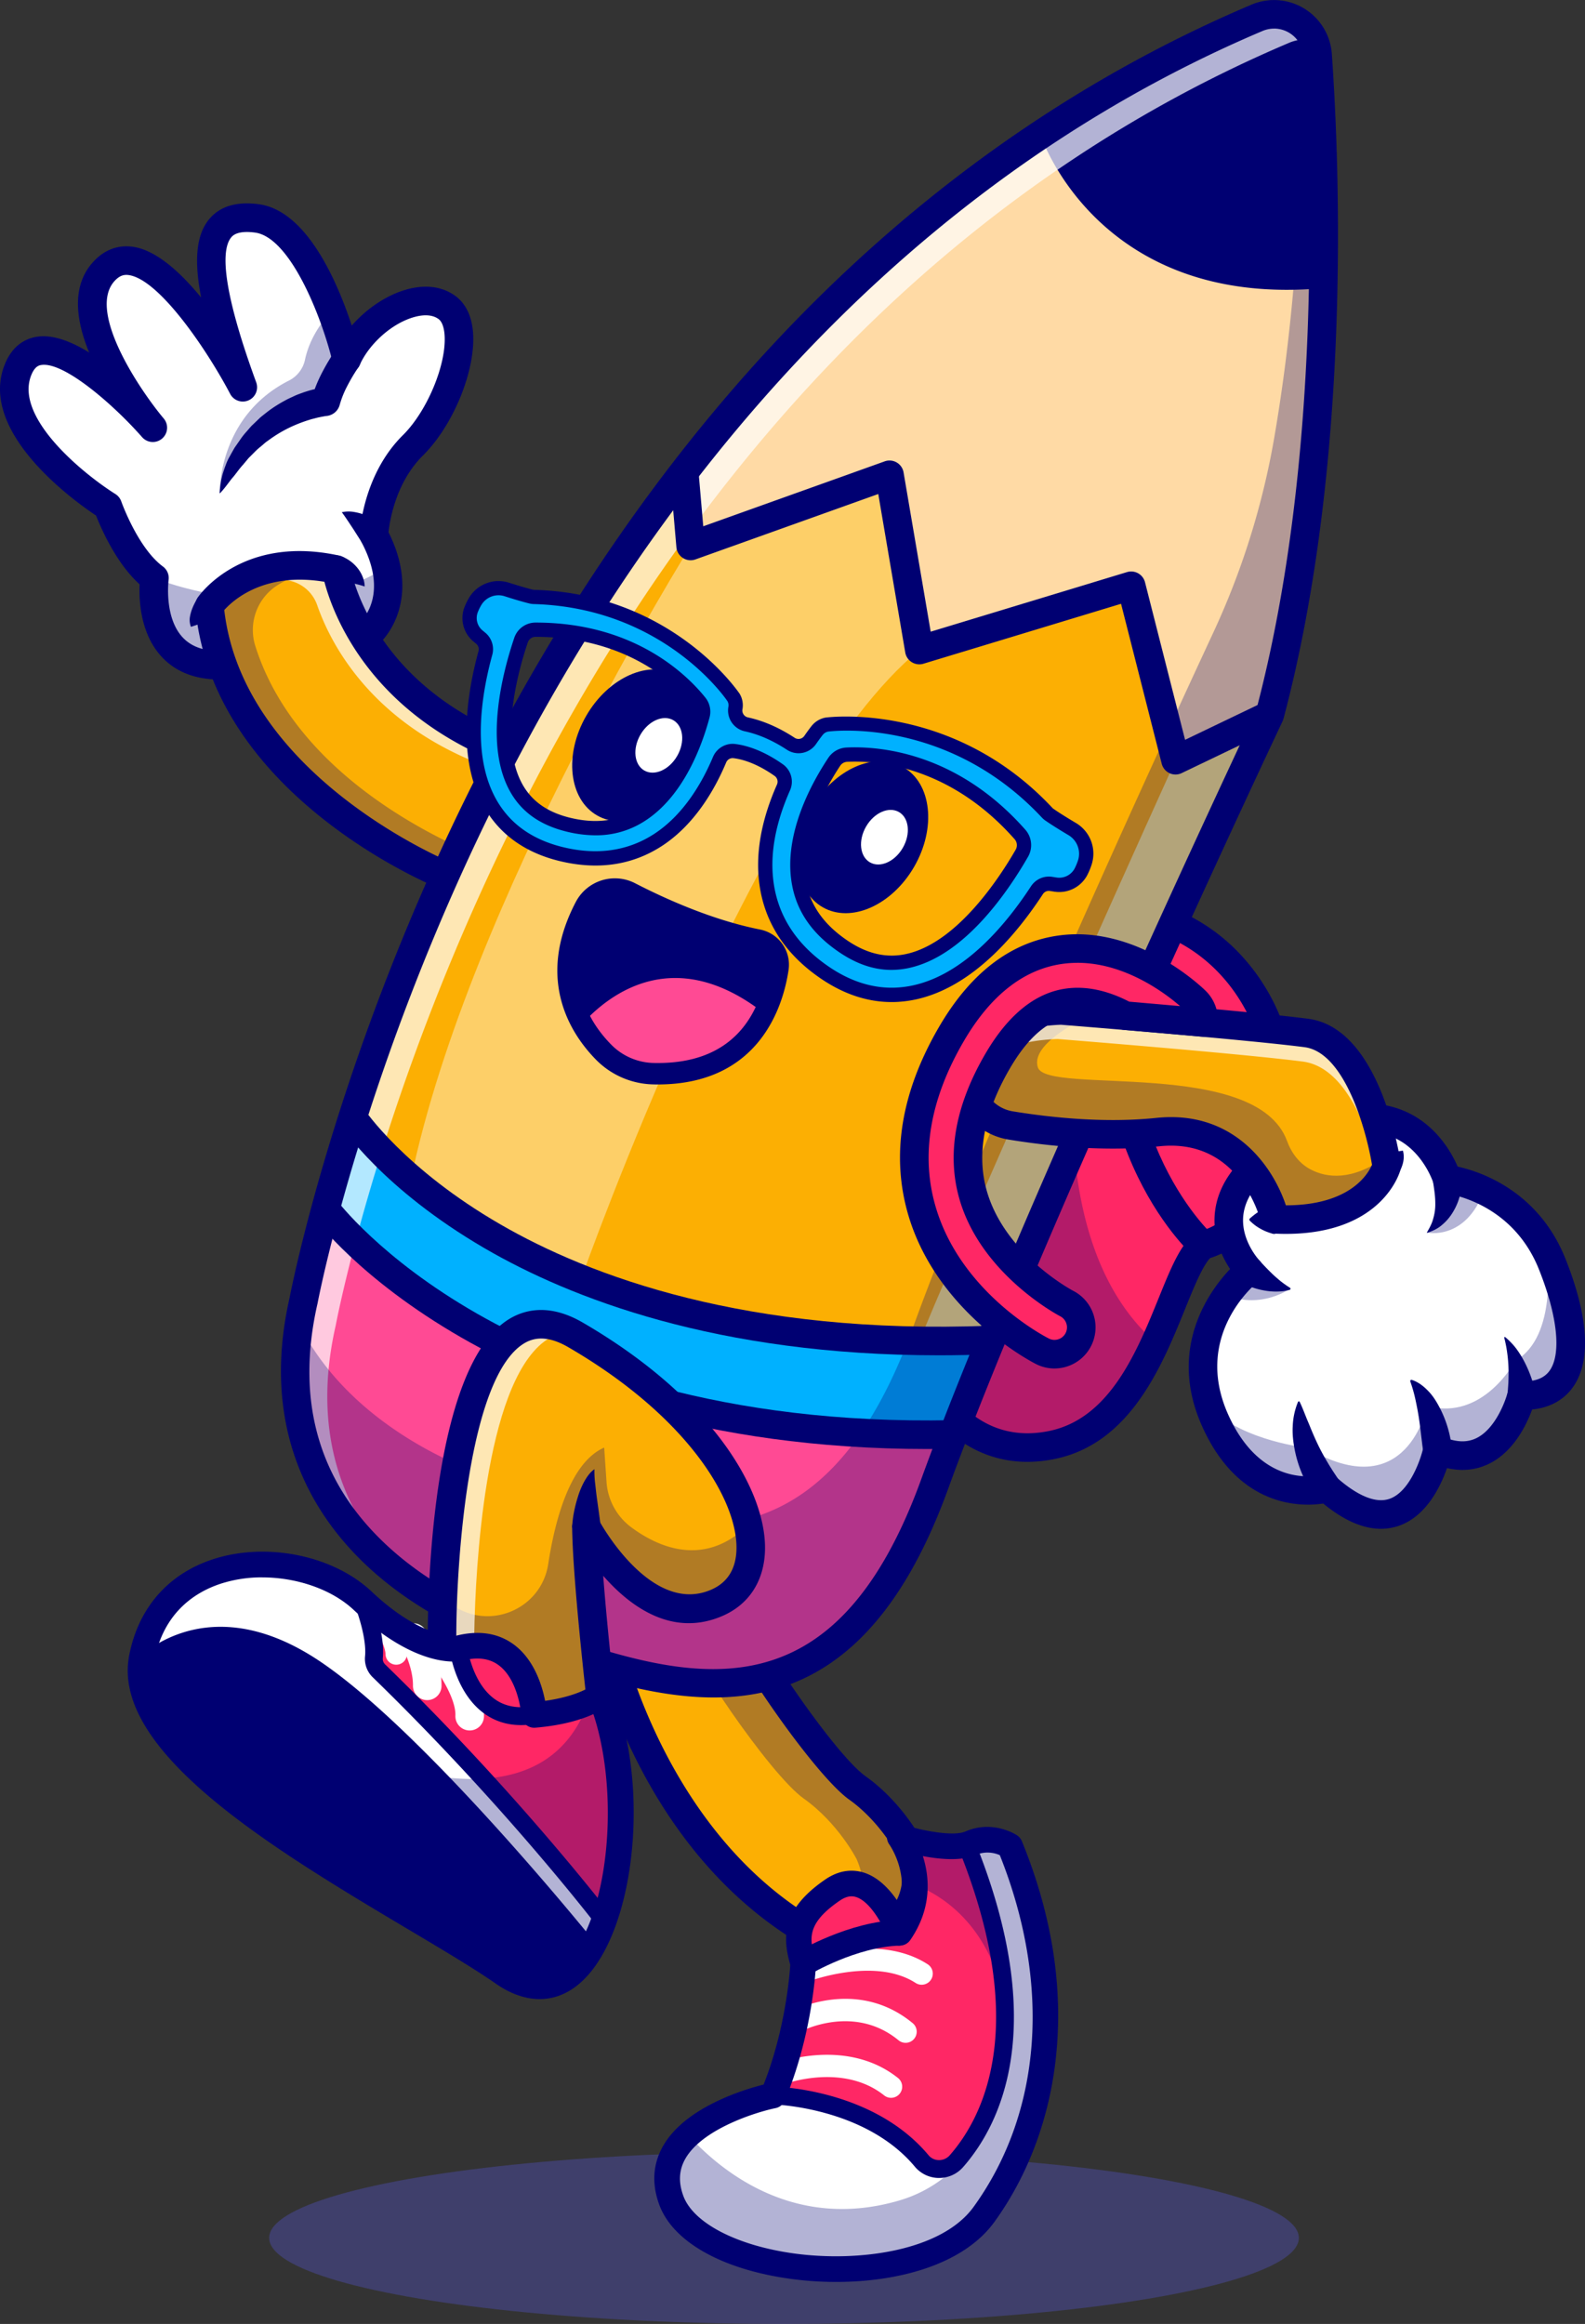 <svg id="Layer_1" data-name="Layer 1" xmlns="http://www.w3.org/2000/svg" viewBox="0 0 2139.19 3135.16"><rect x="0" y="0" width="2139.19" height="3135.16" fill="#333333" stroke="none"/><defs><style>.cls-1{opacity:0.3;}.cls-2{fill:#5b5bef;}.cls-3{fill:#fcaf03;}.cls-4{fill:#000072;}.cls-5{fill:#ff2765;}.cls-6{fill:#fff;}.cls-7{opacity:0.7;}.cls-8{opacity:0.4;}.cls-9{fill:#ffe97d;}.cls-10{fill:#ff4a94;}.cls-11{fill:#ffdaa5;}.cls-12{fill:#00b1ff;}</style></defs><g class="cls-1"><ellipse class="cls-2" cx="1058.14" cy="3019.03" rx="694.87" ry="116.14"/></g><path class="cls-3" d="M1724.19,2523.34s54.62,285.89,284.89,415.39c75.33,42.37,161.75-33.76,129.7-114-.54-1.34-1.09-2.69-1.66-4.05,0,0-24.77-48.52-71.23-81.56s-159-200.27-168.27-237.44S1724.19,2523.34,1724.19,2523.34Z" transform="translate(-908.75 -327.12)"/><g class="cls-1"><path class="cls-4" d="M2138.78,2824.71c-.54-1.34-1.09-2.69-1.66-4.05,0,0-24.77-48.52-71.23-81.56s-159-200.27-168.27-237.44c-5.48-21.92-64.85-10.43-112.62,2.68,21.43-1.75,37.62.84,40.36,11.78,9.29,37.16,121.81,204.4,168.27,237.43s71.23,81.56,71.23,81.56q.85,2,1.65,4c17.55,43.92-.43,86.56-32.61,109.26C2101.82,2964.4,2167.35,2896.24,2138.78,2824.71Z" transform="translate(-908.75 -327.12)"/></g><path class="cls-4" d="M2054.16,2970a111,111,0,0,1-54.52-14.47C1764.27,2823.16,1707.56,2539,1705.26,2527a19.28,19.28,0,0,1,12.42-21.76c33.15-11.88,144.24-49.08,182-28.9,10.92,5.84,15.06,14.47,16.62,20.69,8,32.2,117.83,195.89,160.74,226.41,49.73,35.36,76.13,86.34,77.23,88.49q.33.65.6,1.32c.62,1.46,1.2,2.9,1.78,4.34,17.72,44.37,6,93.36-29.94,124.8A109.82,109.82,0,0,1,2054.16,2970Zm-307.27-434.12c15.56,61.15,83,279.95,271.64,386.06,32.79,18.44,64.28,7.65,82.81-8.58s33.59-46.34,19.54-81.5c-.39-1-.79-2-1.21-3-2.79-5.18-25.65-46.13-64.94-74.08-46.44-33-159.52-197-174.88-245.24C1864.55,2504.39,1806.33,2516.05,1746.89,2535.88Z" transform="translate(-908.75 -327.12)"/><path class="cls-5" d="M2532.32,2007.19c-21.67,17.11-37.91,73.66-64.21,130.8-28.33,61.71-68.46,124.15-140,138.6-137.83,27.8-185.33-122.56-185.33-122.56-56.85-130.31-51.6-561.87,185.33-597.47a365.11,365.11,0,0,1,59.16-4.29c187.5,1.93,234.9,163.8,234.9,163.8C2699.4,1966.92,2532.32,2007.19,2532.32,2007.19Z" transform="translate(-908.75 -327.12)"/><g class="cls-1"><path class="cls-4" d="M2468.11,2138c-28.33,61.71-68.46,124.15-140,138.6-137.83,27.8-185.33-122.56-185.33-122.56-56.85-130.31-51.6-561.87,185.33-597.47a365.11,365.11,0,0,1,59.16-4.29C2358.31,1679,2306.43,1995.68,2468.11,2138Z" transform="translate(-908.75 -327.12)"/></g><path class="cls-4" d="M2519.46,2021.54c-7.13-6.39-174-159.9-110.32-470l37.76,7.75c-30.86,150.34-2.53,260.14,26.68,325.78,31.67,71.19,71.22,107.45,71.62,107.81Z" transform="translate(-908.75 -327.12)"/><path class="cls-4" d="M2295.37,2299.24c-98.71,0-154-86.63-170.68-138.44-42.22-98.26-50.53-345.54,33.2-497,40.51-73.23,96.82-115.74,167.35-126.35,130.36-19.58,209.24,28.27,252.43,71.89,46.79,47.25,62.34,99.06,63,101.25,30,97.53,28.23,177.09-5.43,236.18-30.46,53.48-77.65,72.55-93.26,77.6-10.36,10.85-22.2,40-33.68,68.34-31.17,76.81-73.85,182-176.36,202.7A184.53,184.53,0,0,1,2295.37,2299.24Zm-134.25-151.06c1.75,5.47,44.23,133.49,163.18,109.5,82.2-16.6,118.83-106.88,148.26-179.42,16.17-39.83,28.93-71.3,47.81-86.21a19.2,19.2,0,0,1,7.43-3.61c1.79-.45,46.75-12.32,74.33-61.4,27.79-49.45,28.33-118.53,1.6-205.32-2.24-7.5-55.95-178.72-272.75-146.1-58.07,8.72-105,44.69-139.36,106.89-75.72,136.92-71.2,372.09-31.2,463.82.26.6.49,1.22.7,1.85Z" transform="translate(-908.75 -327.12)"/><path class="cls-6" d="M2962.29,2209.87s-26.83,110.47-113.55,73.27c0,0-32,154.84-148.67,51.65,0,0-97.55,29.92-151.75-92.4-2.17-4.92-4.14-9.78-5.78-14.6-24.14-67.93-.92-121.21,21.77-153.15,15.37-21.68,30.5-33.58,30.5-33.58s-94.47-96.78,65.81-179.6S2861.89,1918,2861.89,1918s22,2.41,49.72,15.66a180.5,180.5,0,0,1,84.5,82.14.69.69,0,0,0,0,.19c2.65,5.16,5.11,10.6,7.42,16.33C3044.91,2135.53,3037.69,2211.94,2962.29,2209.87Z" transform="translate(-908.75 -327.12)"/><g class="cls-1"><path class="cls-4" d="M2962.29,2209.87s-26.83,110.47-113.55,73.27c0,0-32,154.84-148.67,51.65,0,0-97.55,29.92-151.75-92.4-2.17-4.92-4.14-9.78-5.78-14.6,47.74,43.94,129.25,52.22,129.25,52.22,137,81.32,163-56.12,163-56.12,76.21,20.86,119.24-61.18,119.24-61.18,57.81-32.67,42.78-141.79,42.1-146.75,2.65,5.16,5.11,10.6,7.42,16.33C3044.91,2135.53,3037.69,2211.94,2962.29,2209.87Z" transform="translate(-908.75 -327.12)"/></g><g class="cls-1"><path class="cls-4" d="M2911.61,1933.63c-25.19,67.78-76.79,56.32-76.79,56.32,38.25-38.88,27.07-72,27.07-72S2883.91,1920.38,2911.61,1933.63Z" transform="translate(-908.75 -327.12)"/></g><g class="cls-1"><path class="cls-4" d="M2649.49,2065.82s-38,27.51-85.18,8.82c15.37-21.68,30.5-33.58,30.5-33.58S2601.84,2055.85,2649.49,2065.82Z" transform="translate(-908.75 -327.12)"/></g><path class="cls-4" d="M2772.47,2389.56c-24.14,0-50.2-11.4-77.82-34.1-30.16,4.5-114.67,5.91-163.93-105.28-46.32-104.54,10.22-181.54,38.22-211.06-11.25-16.92-25.47-46.39-19.77-81.71,7-43.49,41.55-81.53,102.59-113.09,58.65-30.31,110-36.48,152.51-18.31s63.55,55.81,71.78,74.91c30.18,6.63,108.69,32.32,145.44,124.21,21.79,54.48,41.3,128.7,10.5,172.87-8.93,12.81-25.56,27.59-55.42,30.61-7.36,20.19-24.61,56.43-57.52,72.89-17.63,8.82-36.86,10.87-57.36,6.16-8.75,25.12-28.29,65.63-65.78,78.11A73.71,73.71,0,0,1,2772.47,2389.56Zm-72.44-74a19.35,19.35,0,0,1,12.83,4.81c19.65,17.38,47.88,36.51,70.87,28.87,27.78-9.25,43-54.75,46.15-70a19.27,19.27,0,0,1,26.46-13.81c17.58,7.55,32.43,8.08,45.37,1.64,24.83-12.34,38.66-48.81,41.88-61.82a19.39,19.39,0,0,1,19.25-14.67c18,.55,30.32-4.29,37.54-14.63,15.88-22.79,10.4-73.82-14.67-136.51-36.29-90.72-122.34-101.91-126-102.34a19.37,19.37,0,0,1-16.29-13.7c-.12-.38-14.09-45-54.64-62.1-31.41-13.25-71.56-7.45-119.34,17.25-49.59,25.64-77.25,54.24-82.23,85-5.68,35.19,21.09,63.77,21.36,64a19.28,19.28,0,0,1-1.84,28.59h0c-3.62,2.87-88,71.7-40.78,178.38,46.23,104.35,125.26,82.71,128.61,81.74A19.22,19.22,0,0,1,2700,2315.53Z" transform="translate(-908.75 -327.12)"/><path class="cls-4" d="M2607.07,2026.21l8.85,9.38c3.19,3.37,6.53,6.71,10,10.06s7.17,6.48,11.05,9.73a156,156,0,0,0,12.74,9l.07,0a1.57,1.57,0,0,1,.44,2.16,1.59,1.59,0,0,1-.89.65,64.89,64.89,0,0,1-16.83,2.3,86.12,86.12,0,0,1-17.18-1.38,100.62,100.62,0,0,1-16.71-4.35c-2.7-1-5.38-2.07-8-3.32a52.33,52.33,0,0,1-8.07-4.6l-.75-.53a19.41,19.41,0,1,1,22.37-31.72A21.12,21.12,0,0,1,2607.07,2026.21Z" transform="translate(-908.75 -327.12)"/><path class="cls-4" d="M2880.94,1914.91a48.26,48.26,0,0,1,.5,6.84c0,2.06-.05,4.09-.27,6.09a75.08,75.08,0,0,1-2,11.86,80.68,80.68,0,0,1-9.2,22.15,67.35,67.35,0,0,1-15.29,18c-5.83,5.07-13,8.26-19.72,10.4a.32.32,0,0,1-.4-.21.37.37,0,0,1,0-.25l0,0c3.66-6.28,6.78-12,8.41-18.25a68.07,68.07,0,0,0,2.9-17.83,123.17,123.17,0,0,0-.87-17.19c-.33-2.81-.71-5.57-1.11-8.28l-1.09-7.17-.07-.5a19.27,19.27,0,1,1,38.1-5.79Z" transform="translate(-908.75 -327.12)"/><path class="cls-4" d="M2685.3,2347.11l-1.78-2.08-1.45-1.84c-1-1.19-1.82-2.43-2.66-3.62-1.75-2.4-3.22-4.87-4.76-7.34a150.78,150.78,0,0,1-7.85-15.27,161.4,161.4,0,0,1-10.31-32.34c-2.22-11-3.66-22.24-3-33.47a94.4,94.4,0,0,1,7.12-32.78,1.25,1.25,0,0,1,2.29,0l0,0c4.92,10.3,8.15,20,12.29,29.26,3.73,9.32,7.51,18.32,11.66,27a274.89,274.89,0,0,0,13.55,25.16c2.31,4.1,4.93,8,7.34,11.92l7.12,10.69L2716,2324a19.22,19.22,0,0,1-30.65,23.1Z" transform="translate(-908.75 -327.12)"/><path class="cls-4" d="M2829.55,2284.8c-.53-3.23-1.07-7.45-1.53-11.24l-1.43-11.74c-.92-7.84-1.88-15.72-3.11-23.5s-2.74-15.5-4.42-23.26a197.69,197.69,0,0,0-6.91-24.26l0-.08a1.61,1.61,0,0,1,2-2.07c9.25,2.93,17,9.33,23.46,16.33s11.2,15.27,15.41,23.55a151.08,151.08,0,0,1,10,25.68c1.26,4.39,2.37,8.81,3.19,13.3a98.3,98.3,0,0,1,1.78,14,19.27,19.27,0,0,1-38.26,4.15Z" transform="translate(-908.75 -327.12)"/><path class="cls-4" d="M2943,2210.29c.35-2.33.72-5.84.91-8.89s.49-6.39.62-9.62c.18-6.45.44-13,.13-19.61a187.51,187.51,0,0,0-1.71-19.9,166,166,0,0,0-4-20.43v0a.83.83,0,0,1,.6-1,.86.86,0,0,1,.72.16,91.62,91.62,0,0,1,15.26,16,134.41,134.41,0,0,1,11.63,19.15,165.7,165.7,0,0,1,8.69,20.76c1.18,3.57,2.37,7.17,3.31,10.85a100.42,100.42,0,0,1,2.43,11.7l.15,1.13a19.53,19.53,0,1,1-38.71,5.17A20.13,20.13,0,0,1,2943,2210.29Z" transform="translate(-908.75 -327.12)"/><path class="cls-6" d="M1466.1,927.86c-49.53,49-52.66,121.31-52.66,121.31,8.48,15.8,13.64,30.25,16.48,43.31,13.73,63.64-29,94.71-29,94.71-94,28.67-191.5,37.34-191.5,37.34-107.68,2.89-92.64-114.66-92.26-117.55v0c-39.21-29-63-97-63-97S897.29,911.87,933.42,825.15c34.78-83.49,170.78,66.92,180.85,78.19-9.06-11-126.12-155.12-61.38-214,66.49-60.36,180.33,154.17,183.46,160-60.32-164.95-58.25-238,19.17-227.68,46.25,6.17,80.46,72.85,100.5,125.45a594,594,0,0,1,20.52,64.51.55.55,0,0,0,.1-.19,97.7,97.7,0,0,1,4.57-9c28.23-50.34,95-86.76,130.85-60.46C1550,769.9,1515.67,878.82,1466.1,927.86Z" transform="translate(-908.75 -327.12)"/><g class="cls-1"><path class="cls-4" d="M1356,747.2a594,594,0,0,1,20.52,64.51s-21.92,41.29-26.06,56.8c0,0-89.8,6.17-145.06,123.86,0,0-3.41-102.9,93.37-151.87a40.91,40.91,0,0,0,21.62-28.13C1323.78,796.36,1332.7,772.31,1356,747.2Z" transform="translate(-908.75 -327.12)"/></g><g class="cls-1"><path class="cls-4" d="M1400.92,1187.19c-94,28.67-191.5,37.34-191.5,37.34-107.68,2.89-92.64-114.66-92.26-117.55,0,0,173.43,72.51,312.76-14.5C1443.65,1156.12,1400.92,1187.19,1400.92,1187.19Z" transform="translate(-908.75 -327.12)"/></g><path class="cls-4" d="M1205.48,1243.85c-33.93,0-60.73-10.75-79.72-32-27.84-31.13-29.53-75.82-28.59-96.46-31.6-28.43-52.07-75.64-58.78-92.77-29.65-19.72-160.85-113.5-122.76-204.91,10.81-26,29-34,42.45-36.21,21.6-3.57,46.73,6.15,71,21.18-18.79-45.71-25-95,10.85-127.58,14.24-12.92,31.64-18,50.29-14.7,30.66,5.42,62.54,34.64,90,68.12-9.9-51.1-6.27-84.36,10.27-105,14.39-17.92,37.1-25,67.58-20.89,65.13,8.69,106.43,105.87,125.42,163.71,20.64-23.51,48.19-41.91,75.59-49.11,25-6.56,47.22-3.36,64.39,9.25,9.68,7.11,21.67,21.48,23.72,49.48,3.73,50.76-26.57,125-67.52,165.56-36.77,36.39-44.89,87.9-46.55,103.66,41.27,82.41,4.79,138.94-20.84,157.59a19.64,19.64,0,0,1-5.72,2.85c-94.9,28.87-191.35,37.7-195.41,38.06-.4,0-.79.06-1.19.07C1208.45,1243.83,1207,1243.85,1205.48,1243.85ZM968.19,819.25a24.1,24.1,0,0,0-3.87.3c-2.48.41-8.26,1.36-13.11,13-24.43,58.61,73.44,136.12,113.21,161a19.38,19.38,0,0,1,8,10c.21.61,22.33,62.8,56.22,87.83a19.25,19.25,0,0,1,7.64,18.16c0,.44-6.28,49.36,18.32,76.71,12,13.33,29.58,19.64,53.71,19,8-.77,97.25-9.69,183.4-35.4,9.8-8.76,40.92-43.85,4.76-111.65a19.36,19.36,0,0,1-2.25-9.89c.14-3.26,4-80.43,58.35-134.17,32.84-32.5,59.1-95.75,56.19-135.35-.44-6-2.08-16.83-8.11-21.24-9.42-6.93-22.48-5.47-31.77-3-29.84,7.85-61.27,35.22-74.74,65.11a19.27,19.27,0,0,1-36.29-3.37c-15.71-64.51-58.08-169.16-104.87-175.4-24.31-3.23-30.42,4.32-32.42,6.8-11.75,14.64-15.39,60.4,34,195.27a19.27,19.27,0,0,1-35.16,15.57c-30.48-58-94.3-152.81-135.82-160.15-6.94-1.24-12.23.35-17.67,5.29-43.76,39.74,33.29,151.81,63.73,187.94a19.27,19.27,0,0,1-29.22,25.13C1063.81,875.1,1000.26,819.25,968.19,819.25Z" transform="translate(-908.75 -327.12)"/><path class="cls-4" d="M1399.53,1062.49c-2-2.88-4.46-6.69-6.69-10.2l-7-11-7.37-11.14c-2.57-3.78-5.16-7.74-8.41-12a42.31,42.31,0,0,1,15.77-.46,76.08,76.08,0,0,1,14.87,3.87,106.35,106.35,0,0,1,13.81,6,74.56,74.56,0,0,1,12.83,8.22Z" transform="translate(-908.75 -327.12)"/><path class="cls-4" d="M1392.31,822.81c-2.48,3.61-5.32,8.09-7.8,12.27s-4.92,8.6-7.16,12.94a130,130,0,0,0-10.23,25.67h0a20.41,20.41,0,0,1-16.81,14.5l-.2,0-1.93.26c-.76.09-1.61.25-2.48.41-1.69.31-3.41.62-5.18,1-3.51.64-7,1.72-10.58,2.55a204.39,204.39,0,0,0-20.93,7.3A177.58,177.58,0,0,0,1269.92,922c-3.23,2.06-5.88,4.81-8.86,7.22a85.72,85.72,0,0,0-8.6,7.69l-8.23,8.23-7.51,9c-5.44,5.78-9.62,12.5-15.13,18.65-5.06,6.41-9.7,13.21-15.87,19.68l0,0a.31.31,0,0,1-.44,0,.31.31,0,0,1-.1-.24,121.05,121.05,0,0,1,4.08-25.66c1.29-4.13,2.69-8.25,4.25-12.31a70.16,70.16,0,0,1,5.52-11.85c2.08-3.84,4.23-7.67,6.46-11.46l7.55-10.87a97.39,97.39,0,0,1,8.23-10.47c3-3.29,5.69-6.92,9-9.9l9.73-9.34c3.46-2.86,7-5.62,10.58-8.43a180.83,180.83,0,0,1,23-14.56c3.93-2.31,8.17-4,12.28-6s8.5-3.37,12.79-5c4.39-1.43,8.76-2.83,13.34-3.9,2.23-.62,4.57-1.09,6.94-1.52,1.17-.22,2.35-.45,3.64-.62s2.39-.38,4.21-.56l-17,14.53h0c3.27-12.6,8-23.46,13.29-33.84q4-7.72,8.36-15.1c3-5,5.83-9.57,9.41-14.76a19.27,19.27,0,0,1,31.74,21.86h0Z" transform="translate(-908.75 -327.12)"/><path class="cls-3" d="M1509.43,1508.07s-296.25-119.78-317.93-363.93c0,0,51.1-75,171.11-48.65,0,0,25.27,155.62,212.13,236.67a45.62,45.62,0,0,1,17.75,70Z" transform="translate(-908.75 -327.12)"/><g class="cls-1"><path class="cls-4" d="M1283.1,1116.7c16.48-10.45,38.51-19.91,66.92-23.62-111-18.61-158.52,51.06-158.52,51.06,21.68,244.15,317.93,363.93,317.93,363.93l26.86-34.26c-81.17-36.27-235-123-283-275.34A71.53,71.53,0,0,1,1283.1,1116.7Z" transform="translate(-908.75 -327.12)"/></g><g class="cls-7"><path class="cls-6" d="M1574.74,1332.16c-186.86-81.05-212.13-236.67-212.13-236.67-74.62-16.37-122.58,6.43-148.2,26,20-8.23,45.68-13.85,77.45-12a50.62,50.62,0,0,1,44.94,33.88c16.93,48.8,67,148.52,204.22,208a45.62,45.62,0,0,1,17.75,70L1495.61,1502c8.77,4.06,13.82,6.11,13.82,6.11l83.06-105.92A45.62,45.62,0,0,0,1574.74,1332.16Z" transform="translate(-908.75 -327.12)"/></g><path class="cls-4" d="M1509.42,1527.35a19.16,19.16,0,0,1-7.21-1.41c-12.55-5.07-307.44-127.11-329.9-380.1a19.25,19.25,0,0,1,3.27-12.56c2.39-3.5,60-85.39,191.16-56.61a19.25,19.25,0,0,1,14.89,15.73c1,5.89,26.59,146.52,200.78,222.08a64.88,64.88,0,0,1,25.25,99.56L1524.59,1520A19.26,19.26,0,0,1,1509.42,1527.35Zm-298-377.3c22.58,196,236.5,308.29,292.07,334.3l73.78-94.09a26.35,26.35,0,0,0-10.25-40.43C1403,1278.67,1357.45,1153.36,1346.59,1112,1266.13,1098.6,1224.12,1136,1211.47,1150.05Z" transform="translate(-908.75 -327.12)"/><path class="cls-4" d="M1202.81,1159.74c-.72.13-2.24.82-3.5,1.23l-4.09,1.47-8.6,3c-3,1-5.8,2.28-9,3.49s-6.7,2.35-11.17,3.8a25.6,25.6,0,0,1-1.48-12.73,58,58,0,0,1,3.07-11.43,72.64,72.64,0,0,1,5-10.5,56.51,56.51,0,0,1,3.14-4.85,30.67,30.67,0,0,1,4-4.74Z" transform="translate(-908.75 -327.12)"/><path class="cls-4" d="M1363.61,1076.24c.92.1,1.22.17,1.67.25l1.18.25c.74.18,1.45.39,2.1.6,1.36.4,2.57,1,3.82,1.43a48.71,48.71,0,0,1,6.83,3.73,50.52,50.52,0,0,1,11.24,9.92,45.77,45.77,0,0,1,7.52,12.3,38,38,0,0,1,3,13.61,124.56,124.56,0,0,0-12.34-3.45,67.21,67.21,0,0,0-10.78-1.47,62.82,62.82,0,0,0-9.48.16c-1.48.14-2.87.29-4.18.48l-1.8.32a3.37,3.37,0,0,0-.74.17c-.11,0-.23,0-.24.07s-.21.06.24.12Z" transform="translate(-908.75 -327.12)"/><path class="cls-3" d="M2694.68,715.79c-3.57,174.35-21.15,383.15-72.36,576,0,0-228.07,482.2-376.79,844.48-18.11,44.17-35.07,86.52-50.29,126-9,23.42-17.44,45.82-25.1,67-126.94,350-336.51,286-567.75,203.4,0,0-363.39-103.24-283.9-451.17,0,0,8.57-46,29.53-123.52,54.58-202,193.33-618.48,484.12-995.07,128.58-166.5,286.88-325.24,480.79-454.16A1786.82,1786.82,0,0,1,2605.12,351.2c37.24-15.8,79.05,9.63,81.9,50C2691.93,471.83,2697.33,583.94,2694.68,715.79Z" transform="translate(-908.75 -327.12)"/><g class="cls-8"><path class="cls-6" d="M1840.84,1063.62s-298.34,475.9-377.4,854.08c0,0,150.92,97.32,231.06,130.83,0,0,236.16-665.92,455-844.52l-40.26-236.4Z" transform="translate(-908.75 -327.12)"/></g><path class="cls-9" d="M2622.32,1291.78s-228.07,482.2-376.79,844.48h-96c101.17-243.63,345.81-783.58,345.81-783.58Z" transform="translate(-908.75 -327.12)"/><path class="cls-10" d="M2195.24,2262.28c-9,23.42-17.44,45.82-25.1,67-126.94,350-336.51,286-567.75,203.4,0,0-363.39-103.24-283.9-451.17,0,0,8.57-46,29.53-123.52C1348,1958,1580.32,2274.81,2195.24,2262.28Z" transform="translate(-908.75 -327.12)"/><path class="cls-11" d="M2694.68,715.79c-3.57,174.35-21.15,383.15-72.36,576l-127,60.9-59.84-235.39-286,86.72-40.28-236.4-268.38,96-8.72-100.73c128.58-166.5,286.88-325.24,480.79-454.16A1786.82,1786.82,0,0,1,2605.12,351.2c37.24-15.8,79.05,9.63,81.9,50C2691.93,471.83,2697.33,583.94,2694.68,715.79Z" transform="translate(-908.75 -327.12)"/><path class="cls-12" d="M2195.26,2262.29C1580.31,2274.8,1348,1958,1348,1958l36.49-123.56s212.91,325.86,861.64,300.41Z" transform="translate(-908.75 -327.12)"/><path class="cls-4" d="M2694.68,715.79c-302.64,27.66-380.3-202.67-381.75-207.06A1786.82,1786.82,0,0,1,2605.12,351.2c37.24-15.8,79.05,9.63,81.9,50C2691.93,471.83,2697.33,583.94,2694.68,715.79Z" transform="translate(-908.75 -327.12)"/><g class="cls-7"><path class="cls-6" d="M1361.85,2115.2s8.57-46,29.53-123.52c54.58-202,193.33-618.48,484.12-995.07,128.58-166.5,286.88-325.23,480.79-454.15a1786.1,1786.1,0,0,1,292.19-157.54,58.46,58.46,0,0,1,33.49-3.74,59,59,0,0,0-76.85-30,1786.82,1786.82,0,0,0-292.19,157.53C2119,637.65,1960.72,796.39,1832.14,962.89,1541.35,1339.48,1402.6,1756,1348,1958c-21,77.56-29.53,123.52-29.53,123.52-46,201.52,56.49,320.95,150.93,385.78C1390.44,2397.65,1322.85,2285.88,1361.85,2115.2Z" transform="translate(-908.75 -327.12)"/></g><g class="cls-1"><path class="cls-4" d="M2687,401.21A58.18,58.18,0,0,0,2665.7,360c.91,44.1,1.1,92.43.07,143.82-2.59,126.61-12.57,271.38-37.45,415a1044.21,1044.21,0,0,1-82.14,261.9c-74.72,160.69-222.64,483.1-329.55,743.54-18.12,44.18-35.07,86.53-50.3,126-9,23.41-17.44,45.82-25.1,67-126.94,350-336.5,286-567.75,203.39,0,0-183.51-52.18-261.18-207.26-50.93,322.35,290.09,419.24,290.09,419.24,231.24,82.57,440.81,146.6,567.75-203.4,7.66-21.15,16.09-43.55,25.1-67,15.22-39.5,32.18-81.85,50.29-126,148.72-362.28,376.79-844.48,376.79-844.48,51.21-192.84,68.79-401.64,72.36-576C2697.33,583.94,2691.93,471.83,2687,401.21Z" transform="translate(-908.75 -327.12)"/></g><path class="cls-4" d="M1872,2617.09c-90.21,0-185.36-33.92-275.5-66.11-9.22-2.7-97.93-29.92-178.37-98.81-77.81-66.65-161.49-185.71-118.47-374.61,2.58-13.45,65.59-334.29,252.31-703.36,111.58-220.52,244.9-415.12,396.26-578.37,189.55-204.43,408-360,649.41-462.37a78.19,78.19,0,0,1,108.63,66.39c10.86,155,26.23,552.54-65.27,896.87a20.12,20.12,0,0,1-1.2,3.28c-3.26,6.87-326.26,690.73-451.47,1035.84C2109.23,2553.69,1995.23,2617.09,1872,2617.09ZM2628.3,365.72a40,40,0,0,0-15.66,3.22c-535.18,227-853.24,680.87-1025.82,1021.66C1399.24,1761,1338,2081.83,1337.43,2085c0,.26-.11.51-.17.76-31.14,136.31,4.17,249.45,105,336.3,76.73,66.12,164.57,91.76,165.45,92l1.19.38c91.22,32.58,180.32,64.39,262.12,64.4,111.57,0,209.58-59.13,281.08-256.19,122.86-338.63,434.45-1000.17,452.1-1037.57,89.52-338.34,74.33-729.8,63.63-882.57a39.72,39.72,0,0,0-39.48-36.83Z" transform="translate(-908.75 -327.12)"/><path class="cls-4" d="M2495.35,1372a19.3,19.3,0,0,1-18.68-14.53l-54.9-215.83-266.67,80.87a19.27,19.27,0,0,1-24.59-15.21l-36.4-213.76-246.78,88.27a19.28,19.28,0,0,1-25.69-16.48l-8.7-100.72,38.4-3.32,6.55,75.81,244.87-87.58a19.26,19.26,0,0,1,25.49,14.9l36.59,214.86,265-80.38a19.3,19.3,0,0,1,24.27,13.7l54.07,212.57L2614,1274.39l16.67,34.75-127,60.91A19.29,19.29,0,0,1,2495.35,1372Z" transform="translate(-908.75 -327.12)"/><path class="cls-4" d="M2175.94,2155.49c-299.76,0-497.74-77.15-613.61-144.67-136.68-79.67-191.7-162.38-194-165.86l32.27-21.08-16.13,10.54,16.1-10.57c.53.79,53.67,80,183.51,155,120.13,69.48,332.35,149.66,661.28,136.69l1.51,38.51Q2210.53,2155.51,2175.94,2155.49Z" transform="translate(-908.75 -327.12)"/><path class="cls-4" d="M2160.58,2281.91c-302.86,0-508.52-81-629.16-150.38-136.9-78.76-196.49-158.79-199-162.15l31.06-22.82c.57.77,58.5,78,189.21,152.77,120.78,69.05,330.24,150.11,642.14,143.69l.78,38.54C2183.84,2281.79,2172.11,2281.91,2160.58,2281.91Z" transform="translate(-908.75 -327.12)"/><path class="cls-4" d="M1958.74,1633.64c-2.6,17.29-7.85,39.21-18.5,60.6-21.19,42.64-63.78,83.2-149.24,81.32a97.5,97.5,0,0,1-67.69-29.09,181.09,181.09,0,0,1-28.81-38.11c-20.86-37.38-31.17-90.52,4.34-158a45,45,0,0,1,60.41-18.88c39.26,20.23,105.55,50.49,172.71,63.83A34,34,0,0,1,1958.74,1633.64Z" transform="translate(-908.75 -327.12)"/><path class="cls-10" d="M1940.24,1694.24c-21.19,42.64-63.78,83.2-149.24,81.32a97.5,97.5,0,0,1-67.69-29.09,181.09,181.09,0,0,1-28.81-38.11C1731.26,1667.84,1819.27,1599.77,1940.24,1694.24Z" transform="translate(-908.75 -327.12)"/><path class="cls-4" d="M1796.61,1790.1c-2,0-3.93,0-5.93-.07a111.56,111.56,0,0,1-77.66-33.46c-33.78-34.42-82.21-107.87-27-212.94a59.57,59.57,0,0,1,79.83-25h0c41.76,21.52,104.95,49.83,168.87,62.51a48.33,48.33,0,0,1,38.28,54.69C1966.07,1682.54,1935,1790.1,1796.61,1790.1Zm-58-249.21a30.47,30.47,0,0,0-27,16.18c-44.36,84.4-12.51,144.07,22,179.26a82.8,82.8,0,0,0,57.66,24.8c110.37,2.37,144.13-69.15,153.12-129.6a19.45,19.45,0,0,0-15.3-22.08c-67.22-13.33-133.08-42.79-176.49-65.17h0A30.57,30.57,0,0,0,1738.64,1540.89Z" transform="translate(-908.75 -327.12)"/><ellipse class="cls-4" cx="1768.98" cy="1332.66" rx="109.04" ry="79.71" transform="translate(-1178.38 1871.19) rotate(-60)"/><ellipse class="cls-6" cx="1797.89" cy="1332.66" rx="39.18" ry="28.64" transform="translate(-1163.93 1896.21) rotate(-60)"/><ellipse class="cls-4" cx="2073.52" cy="1456.54" rx="109.04" ry="79.71" transform="translate(-1133.39 2196.87) rotate(-60)"/><ellipse class="cls-6" cx="2102.43" cy="1456.54" rx="39.18" ry="28.64" transform="translate(-1118.94 2221.91) rotate(-60)"/><path class="cls-12" d="M2355.79,1445.53c-18.3-10.86-27.62-17.2-31-19.6a17.86,17.86,0,0,1-2.77-2.44c-129.74-138.7-290.77-120.15-297.47-118.84a21.8,21.8,0,0,0-12.79,7.72c-.69.84-4.29,5.42-9.55,13a19.21,19.21,0,0,1-26.35,5c-22.85-15-43.2-22.48-59.59-26.05a19.19,19.19,0,0,1-14.91-22.28v0a20.49,20.49,0,0,0-2.49-13.84c-3.26-5.56-90.67-130.75-269.47-135.73a18,18,0,0,1-3.72-.48c-3.92-.93-14.17-3.57-33.05-9.65a36.42,36.42,0,0,0-42.48,16.06,78,78,0,0,0-5.46,11.07,31.43,31.43,0,0,0,9.25,35.7l3.67,3a19.13,19.13,0,0,1,6.26,19.86c-14.79,54.06-27.56,134.62,2.66,195.56a137.31,137.31,0,0,0,18.92,28.79c19.44,22.72,46.1,38.33,79.72,46.7,49.39,12.26,93.72,5.91,131.76-18.84,41.26-26.88,67.26-70.7,83-108.17a19.06,19.06,0,0,1,19.79-11.73c13.38,1.64,34.23,7.47,60,25.61a19.21,19.21,0,0,1,6.56,23.38c-16.57,37.37-29.7,84.28-22.73,131.37,7.08,47.68,33.16,87.39,77.65,118,30.26,20.86,61.5,31.1,93.19,30.58a147,147,0,0,0,36.2-5.21c70-18.93,125.24-86.27,157.76-136.08a19.14,19.14,0,0,1,19-8.46l5.74.9a33.26,33.26,0,0,0,34.88-17.76,86.31,86.31,0,0,0,5-12.08A38.67,38.67,0,0,0,2355.79,1445.53ZM1857,1292.47c-8.63,32.27-32.14,100.83-82.54,133.59-28.52,18.53-61.06,22.91-99.47,13.41-34.64-8.64-58.15-26.28-71.9-54-29.93-60.27-5.91-151.19,8.85-194.94a20.61,20.61,0,0,1,19.53-14c129-.11,197.38,67.25,221.77,97.74A20.49,20.49,0,0,1,1857,1292.47Zm430.86,185.67c-24.42,42.45-79.74,125.5-148.72,144.06-31.66,8.55-62.26,2.3-93.45-19.21-34.59-23.78-54-52.76-59.3-88.47-9.4-63.11,28.55-130,48.16-159.54a21.79,21.79,0,0,1,17-9.77c41.4-2.06,143,4.92,233.68,107.58A21.92,21.92,0,0,1,2287.9,1478.14Z" transform="translate(-908.75 -327.12)"/><path class="cls-4" d="M2112.09,1678.94c-32.87,0-65.29-10.86-96.4-32.3-46.72-32.14-74.22-74-81.71-124.52-6.17-41.69,1.72-87.67,23.45-136.69a9.51,9.51,0,0,0-3.3-11.59c-24.33-17.14-43.67-22.47-55.61-23.92a9.45,9.45,0,0,0-9.74,5.89c-14.77,35.21-41.78,83.31-86.6,112.51-40.4,26.28-87.29,33-139.34,20.12-35.51-8.83-64-25.58-84.72-49.78a147.42,147.42,0,0,1-20.24-30.81c-31.26-63-19.06-144.83-3.31-202.36a9.56,9.56,0,0,0-3.11-9.88l-3.66-3a41,41,0,0,1-12.07-46.68,87.2,87.2,0,0,1,6.09-12.38,46.33,46.33,0,0,1,53.74-20.37c18.79,6,28.88,8.62,32.35,9.45a8,8,0,0,0,1.78.22c186.85,5.2,276.69,139.15,277.48,140.49a30.1,30.1,0,0,1,3.67,20.36l-.06.33a9.55,9.55,0,0,0,7.52,10.93c20.88,4.55,42,13.76,62.82,27.4a9.51,9.51,0,0,0,13.14-2.42c5.2-7.5,9-12.39,10-13.64a31.37,31.37,0,0,1,18.38-11.07c1.66-.32,171.25-22.76,306.38,121.71a8,8,0,0,0,1.3,1.15c3.09,2.18,12.26,8.43,30.37,19.18h0a48,48,0,0,1,21.35,56.31,95.16,95.16,0,0,1-5.53,13.48,42.8,42.8,0,0,1-45,22.91l-5.74-.89a9.51,9.51,0,0,0-9.45,4.2c-34.7,53.15-91.21,120.61-163.31,140.12a158,158,0,0,1-38.56,5.54Zm-214.6-348.36a27.18,27.18,0,0,1,3.36.21c14.13,1.72,36.77,7.86,64.37,27.29a28.83,28.83,0,0,1,9.83,35.16c-20.24,45.62-27.64,88-22,126,6.68,45,31.43,82.48,73.58,111.47,28.5,19.66,58,29.31,87.58,28.89a137.68,137.68,0,0,0,33.83-4.88c66.25-17.92,119.34-81.7,152.22-132a28.88,28.88,0,0,1,28.56-12.71l5.74.9a23.52,23.52,0,0,0,24.79-12.58,75.87,75.87,0,0,0,4.41-10.76,29.16,29.16,0,0,0-12.88-33.75h0c-18-10.71-27.57-17.14-31.66-20a28.69,28.69,0,0,1-4.25-3.72c-128.53-137.42-287.08-116.23-288.62-116a12.17,12.17,0,0,0-7.09,4.3c-.09.1-3.5,4.33-9.14,12.47a28.67,28.67,0,0,1-39.55,7.56c-18.83-12.33-37.79-20.64-56.36-24.68a28.71,28.71,0,0,1-22.33-33.5s0,0,0-.07a10.79,10.79,0,0,0-1.34-7.14c-.75-1.22-84.65-126-261.42-131a29.59,29.59,0,0,1-5.67-.74c-4.59-1.1-15.07-3.83-33.78-9.86a26.92,26.92,0,0,0-31.22,11.77,67.72,67.72,0,0,0-4.78,9.68,21.74,21.74,0,0,0,6.42,24.8l3.64,3a28.86,28.86,0,0,1,9.42,29.84c-14.85,54.3-26.57,131.12,2,188.73a128.29,128.29,0,0,0,17.61,26.82c18,21.09,43.2,35.76,74.73,43.61,46.66,11.6,88.45,5.67,124.18-17.57,40.71-26.53,65.62-71.1,79.34-103.81A28.92,28.92,0,0,1,1897.49,1330.58Zm214.42,305c-24.11,0-47.77-8.17-71.65-24.65-36.91-25.36-57.64-56.44-63.36-95-9.69-65.08,27-132.12,49.67-166.29a31.24,31.24,0,0,1,24.57-14.06c41.34-2,147.57,4.62,241.4,110.81a31.48,31.48,0,0,1,3.72,36.52v0c-27.18,47.27-83.4,129.42-154.57,148.56A113.7,113.7,0,0,1,2111.91,1635.57Zm-49.15-281c-3.93,0-7.49.1-10.65.26a12,12,0,0,0-9.49,5.48c-17,25.65-55.73,91.89-46.65,152.78,4.88,33,23,59.77,55.22,82,28.7,19.8,56.65,25.64,85.47,17.84,66.86-18,122.18-103.55,142.88-139.53h0a12.23,12.23,0,0,0-1.43-14.18C2197,1367.42,2106.82,1354.58,2062.76,1354.58ZM1712.48,1454a166,166,0,0,1-39.77-5.17c-37.56-9.37-63.13-28.68-78.2-59-31-62.51-8.1-153.58,8.34-202.31a30.31,30.31,0,0,1,29-20.51c133.49,0,204.59,70.87,229,101.36a30.24,30.24,0,0,1,5.56,26.61h0c-10,37.47-34.61,105.39-86.6,139.18A120.43,120.43,0,0,1,1712.48,1454Zm-80.66-267.75a11.08,11.08,0,0,0-10.71,7.4c-12.47,36.95-38.34,129.2-9.35,187.58,12.41,25,33.87,41,65.6,48.89,35.67,8.82,65.73,4.86,91.89-12.14,48.32-31.41,71-100,78.48-128h0a10.86,10.86,0,0,0-2-9.59C1823.1,1252.07,1756.94,1186.25,1631.82,1186.25Z" transform="translate(-908.75 -327.12)"/><path class="cls-3" d="M2780.29,1900.34s-20.67,78-150.75,71.73c0,0-29.91-131.08-157.92-117.69-72.26,7.56-147.17-.48-198.72-8.91-55.55-9.11-78.67-77.28-39.22-117.41,20-20.28,53.09-36,107.34-37.81,0,0,17.44,1.39,44.56,3.61h.05c75.2,6.17,224.84,18.88,286.26,26.83,70.1,9.11,98.86,129.21,106.32,167.8C2779.66,1895.91,2780.29,1900.34,2780.29,1900.34Z" transform="translate(-908.75 -327.12)"/><g class="cls-1"><path class="cls-4" d="M2780.29,1900.34s-20.67,78-150.75,71.73c0,0-29.91-131.08-157.92-117.69-72.26,7.56-147.17-.48-198.72-8.91-55.55-9.11-78.67-77.28-39.22-117.41,20-20.28,53.09-36,107.34-37.81,0,0,17.44,1.39,44.56,3.61-29.48,13.87-85.94,44.75-76,73.47,12.89,37.09,295.17-13.73,336.25,99.11,5.92,16.25,16.7,30.5,32.05,38.47,21.56,11.18,55.23,15.72,100.35-16.42C2779.66,1895.91,2780.29,1900.34,2780.29,1900.34Z" transform="translate(-908.75 -327.12)"/></g><g class="cls-7"><path class="cls-6" d="M2228.87,1766.6c20-20.28,53.08-36,107.33-37.81,0,0,17.44,1.39,44.56,3.61h0c75.2,6.17,224.84,18.88,286.26,26.83,65.37,8.49,94.78,113.48,104.51,158.91,6.69-10.23,8.71-17.8,8.71-17.8s-.63-4.43-2.08-11.85c-7.46-38.59-36.22-158.69-106.32-167.8-61.42-8-211.06-20.66-286.26-26.83h-.05c-27.12-2.22-44.56-3.61-44.56-3.61-54.25,1.83-87.34,17.53-107.34,37.81a67.66,67.66,0,0,0-18.79,59A68.81,68.81,0,0,1,2228.87,1766.6Z" transform="translate(-908.75 -327.12)"/></g><path class="cls-4" d="M2630.53,1991.32a5.7,5.7,0,0,1-4.51,0l-4.46-1.39a60,60,0,0,1-8.86-3.67,71.94,71.94,0,0,1-8.77-5.24,59.48,59.48,0,0,1-8.5-7.3,1.91,1.91,0,0,1,.11-2.7,100,100,0,0,1,8.53-6.91,94.49,94.49,0,0,1,8.27-5.3,68.68,68.68,0,0,1,8.17-4l4.06-1.68a4.69,4.69,0,0,1,4-.31l2.06,1a20.94,20.94,0,0,1-.1,37.46Z" transform="translate(-908.75 -327.12)"/><path class="cls-4" d="M2772.3,1882.78c-.61.38-.22.3-.2.38a2.09,2.09,0,0,0,.45.09c.35,0,.78.06,1.24.06.89,0,1.94,0,3-.11,2.17-.12,4.55-.41,7.11-.76,5.08-.82,10.64-2.06,18.31-3a32.33,32.33,0,0,1,1,10.69,38.55,38.55,0,0,1-2.12,9.85,44.41,44.41,0,0,1-4.44,9.26,33.86,33.86,0,0,1-3.24,4.3,23,23,0,0,1-2,2.07,14.63,14.63,0,0,1-1.22,1,12.19,12.19,0,0,1-1.89,1.25Z" transform="translate(-908.75 -327.12)"/><path class="cls-4" d="M2644.14,1991.7c-5,0-10.17-.13-15.51-.38a19.27,19.27,0,0,1-17.87-15c-1.07-4.62-28-114.17-137.15-102.81-74.83,7.85-152.14-.59-203.81-9.07a89.32,89.32,0,0,1-70.64-60.69c-10.45-32-2.68-65.36,20.79-89.23h0c26.66-27.1,67.16-41.76,120.41-43.57a15.76,15.76,0,0,1,2.17,0c10.12.8,248.68,19.77,331.82,30.55,95.34,12.36,122.24,177.18,125,195.94a19.21,19.21,0,0,1-.44,7.73C2797.93,1908.92,2774.44,1991.69,2644.14,1991.7Zm-154.75-157.53c91.38,0,138.54,70,154.82,119,86.54-.06,110.95-42.26,116.26-54.69-7.62-45.9-36.43-151.56-91.07-158.65-79.36-10.29-310.75-28.83-328.81-30.27-42.49,1.61-73.83,12.39-93.16,32a48.84,48.84,0,0,0-11.63,50.25,50.25,50.25,0,0,0,40.24,34.62c49.33,8.09,123,16.17,193.55,8.77A191.18,191.18,0,0,1,2489.39,1834.17Z" transform="translate(-908.75 -327.12)"/><path class="cls-5" d="M2533.1,1706.54a36,36,0,0,0-10.54-28.86c-3.39-3.36-84.19-82.32-181.43-69.49-59,7.78-109,46.28-148.6,114.43-48.36,83.12-61.57,163.45-39.26,238.75,36.76,124.07,157.3,186.19,162.42,188.77a36.13,36.13,0,0,0,32.68-64.45c-1-.51-98.4-51.35-126-145.35C2206.2,1885,2217.16,1824,2255,1759c27.74-47.67,59.79-74.27,95.29-79.08,27.95-3.79,55.33,5.78,77,17.45Z" transform="translate(-908.75 -327.12)"/><path class="cls-4" d="M2331.92,2173.3a55.66,55.66,0,0,1-24.93-6c-5.41-2.74-133.1-68.54-172.2-200.5-23.87-80.59-10.05-166,41.09-253.92,42.8-73.57,97.55-115.23,162.73-123.84,106.46-14,193.86,71.29,197.53,74.93a55.28,55.28,0,0,1,16.16,44.22,19.28,19.28,0,0,1-20.87,17.51l-105.83-9.22a19.27,19.27,0,0,1-7.47-2.24c-23.78-12.81-45.72-18-65.25-15.31-29.32,4-56.64,27.4-81.23,69.68-35.07,60.28-45.42,116.23-30.75,166.26,25,85.24,115.41,133.19,116.32,133.66a55.42,55.42,0,0,1-25.3,104.73Zm31-547.26a146.86,146.86,0,0,0-19.26,1.26c-52.73,7-98,42.28-134.46,105-45.59,78.36-58.19,153.59-37.44,223.59,34.42,116.19,147.82,174.62,152.63,177a16.62,16.62,0,0,0,7.54,1.81,16.88,16.88,0,0,0,7.65-31.92c-1.05-.53-105.79-55.21-135.65-157.08-17.76-60.59-6.18-126.69,34.42-196.48,30.87-53.08,67.66-82.85,109.36-88.5,26.66-3.64,55.31,2.33,85.12,17.69l68.6,6C2482,1667.55,2427.56,1626,2362.91,1626Z" transform="translate(-908.75 -327.12)"/><path class="cls-5" d="M2236.86,3314.3c-82.57,114.37-383.14,86.86-422.07-18.79-13.87-37.72-.38-66.53,22.74-88,41.68-38.68,114.52-53.43,114.52-53.43,37.14-89,40.71-178.2,40.71-178.2-9-31.31-15.37-61.47,39.69-99s90.57,57.72,90.57,57.72c15.8-22.93,20.62-45.48,20.19-65.18-.77-37.15-20.19-64-20.19-64s59.11,18.89,90.19,10.21a32.47,32.47,0,0,0,5.15-1.78c29.1-12.67,53.48,3.71,53.48,3.71C2355.52,3022,2319.48,3199.93,2236.86,3314.3Z" transform="translate(-908.75 -327.12)"/><path class="cls-6" d="M2236.89,3314.3c-82.6,114.38-383.19,86.85-422.09-18.78s137.27-141.42,137.27-141.42,128.81,2.22,200.64,88.28c12.06,14.43,34.35,14.48,46.76.39,44.14-50.27,114.53-178.24,13.74-427.17a37.76,37.76,0,0,0,5.14-1.78c29.11-12.7,53.48,3.71,53.48,3.71C2355.52,3022,2319.48,3199.92,2236.89,3314.3Z" transform="translate(-908.75 -327.12)"/><path class="cls-6" d="M2111.36,3157.18a14.94,14.94,0,0,1-9.34-3.27c-55.22-44-132.68-15.89-133.46-15.6a15,15,0,1,1-10.47-28.11c3.81-1.42,94.28-34.19,162.62,20.24a15,15,0,0,1-9.35,26.74Z" transform="translate(-908.75 -327.12)"/><path class="cls-6" d="M2131,3083a15,15,0,0,1-9.53-3.42c-60.37-49.67-131.51-12.15-132.22-11.75a15,15,0,0,1-14.28-26.39c3.63-2,89.79-47.38,165.57,15A15,15,0,0,1,2131,3083Z" transform="translate(-908.75 -327.12)"/><path class="cls-6" d="M2152.67,3004.65a14.93,14.93,0,0,1-8.14-2.41c-55.93-36.19-146.19-1.59-147.09-1.25a15,15,0,0,1-10.92-27.94c4.28-1.68,105.62-40.45,174.31,4a15,15,0,0,1-8.16,27.59Z" transform="translate(-908.75 -327.12)"/><g class="cls-1"><path class="cls-4" d="M2236.86,3314.3c-82.57,114.37-383.14,86.86-422.07-18.79-13.87-37.72-.38-66.53,22.74-88,45.53,49.91,144.39,129.74,285.49,88,178.16-52.7,200-354,20.19-426.11-.77-37.15-20.19-64-20.19-64s59.11,18.89,90.19,10.21a32.47,32.47,0,0,0,5.15-1.78c29.1-12.67,53.48,3.71,53.48,3.71C2355.52,3022,2319.48,3199.93,2236.86,3314.3Z" transform="translate(-908.75 -327.12)"/></g><path class="cls-4" d="M2037.22,3405.57a454.07,454.07,0,0,1-61.39-4.15c-92.63-12.69-158.9-50.06-177.28-99.94-10.32-28-8.75-54.46,4.68-78.54,29.42-52.74,108.86-76.78,136.16-83.66,29.11-73.86,35-146.87,35.92-161.47-9.93-35.67-13.15-73.92,47.39-115.25,21.23-14.5,40-13,52-9.18,21.09,6.7,37.13,25.2,48,42.24,12.08-43-12.41-78.41-13.69-80.21a17.32,17.32,0,0,1,19.34-26.55c24.95,8,67.22,16,83.14,9.11,37.41-16.33,68.76,4.32,70.08,5.21a17.31,17.31,0,0,1,6.34,7.79c40.45,98.84,56,196.58,46.08,290.52-8.7,82.69-37.41,159.78-83,222.94C2209.19,3382.19,2121.54,3405.57,2037.22,3405.57Zm20.83-520.22c-4.06,0-9.27,1.3-15.84,5.78-46.7,31.89-40.58,53.1-32.85,80a16.86,16.86,0,0,1,.66,5.47c-.14,3.77-4.08,93.4-42,184.2a17.28,17.28,0,0,1-12.52,10.29c-26.28,5.37-99.48,28.22-122.07,68.79-8.38,15.06-9.17,31.31-2.4,49.68,13.47,36.55,72.15,67,149.51,77.62,86.28,11.84,198.89-2.84,242.33-63,92.07-127.48,104.83-300.07,35.29-474.34a41,41,0,0,0-32.88-.15c-19.19,8.37-47.83,5.82-71,1.38,9,28.29,12.8,70.05-17,113.31a17.29,17.29,0,0,1-30.46-3.77c-4.51-12-22-47.74-42.65-54.26A19.94,19.94,0,0,0,2058.05,2885.35Z" transform="translate(-908.75 -327.12)"/><path class="cls-4" d="M2001.63,2990.73l-17.79-29.68c2.86-1.72,70.89-42.09,138.75-43.78l.86,34.59C2064.84,2953.32,2002.25,2990.35,2001.63,2990.73Z" transform="translate(-908.75 -327.12)"/><path class="cls-4" d="M2176.18,3265.31h-.56a42.52,42.52,0,0,1-32.15-15.23c-67.36-80.68-190.4-83.92-191.63-83.94l.41-24.09c5.49.1,135.19,3.33,209.71,92.59a18.17,18.17,0,0,0,14,6.58h.25a19,19,0,0,0,14.25-6.41c46.08-52.41,108.76-176.19,10.94-416.45l22.31-9.08c102.71,252.26,34.59,384.85-15.16,441.43A43,43,0,0,1,2176.18,3265.31Z" transform="translate(-908.75 -327.12)"/><path class="cls-3" d="M1875.93,2489.53c-99.1,42.59-175.75-102.18-175.75-102.18.78,72,20.91,244.64,20.91,244.64-165.67,70.48-215.78-92.12-215.78-92.12s-.14-24,1.45-60.55c5.88-133.5,34.93-434.79,178.73-351.35,139.37,80.94,216.21,181,232.93,256.68C1929.36,2433.84,1915,2472.76,1875.93,2489.53Z" transform="translate(-908.75 -327.12)"/><g class="cls-1"><path class="cls-4" d="M1875.93,2489.53c-99.1,42.59-175.75-102.18-175.75-102.18.78,72,20.91,244.64,20.91,244.64-165.67,70.48-215.78-92.12-215.78-92.12s-.14-24,1.45-60.55l4.77,7.32s3,2.42,8.33,6.1c50.3,34.67,119.52,4.8,128.79-55.58,9.55-62.2,30.34-137.41,75.53-157.15l3.16,46.18a83.07,83.07,0,0,0,33.05,61.08c36,26.76,98.4,55.37,158-2.62C1929.36,2433.84,1915,2472.76,1875.93,2489.53Z" transform="translate(-908.75 -327.12)"/></g><g class="cls-7"><path class="cls-6" d="M1548.67,2549.51s-.14-24,1.45-60.56c5.09-115.63,27.58-357.1,127-365.44-136.52-67-164.56,225-170.32,355.81-1.59,36.56-1.45,60.55-1.45,60.55s32.27,104.65,130.6,109.62C1571.18,2622.54,1548.67,2549.51,1548.67,2549.51Z" transform="translate(-908.75 -327.12)"/></g><path class="cls-4" d="M1680.93,2388a134.4,134.4,0,0,1,2.54-21.14,177.72,177.72,0,0,1,5.28-20.59,110.16,110.16,0,0,1,8.28-20c3.57-6.36,7.8-12.83,14-17.12a136.36,136.36,0,0,0,1.11,20.41c.73,6.51,1.4,12.9,2.29,19.32l2.68,19.13c.86,6.27,1.77,12.86,2.34,18.67Z" transform="translate(-908.75 -327.12)"/><path class="cls-4" d="M1643.15,2669a148.71,148.71,0,0,1-63.37-13.73c-68.14-31.67-91.89-106.59-92.86-109.76a19.37,19.37,0,0,1-.85-5.56c-.23-37.71,1-370.31,111.65-434.45,20-11.58,53.08-20,97.43,5.77,176.63,102.53,250.77,230.34,245.89,311.53-2.38,39.53-22.79,69.51-57.49,84.42-68.12,29.28-125.07-13.57-160.67-54.26,5.88,77.94,17.2,175.49,17.35,176.78a19.28,19.28,0,0,1-11.6,20C1698.41,2662.58,1669.83,2669,1643.15,2669ZM1524.59,2536.6c4.27,11.64,25.13,62.37,71.7,83.86,29.43,13.58,64.37,13.23,104-1-4.9-43.64-18.7-171.34-19.35-231.94a19.27,19.27,0,0,1,36.3-9.23c.94,1.77,69.75,128.49,151.11,93.52,21.22-9.12,32.74-26.38,34.24-51.32,4-67.14-65.21-182.11-226.77-275.89-23.1-13.4-42.3-15.28-58.75-5.76C1540.43,2183.28,1524.4,2437.92,1524.59,2536.6Z" transform="translate(-908.75 -327.12)"/><path class="cls-5" d="M1723.93,2917.86l0,.15a230.83,230.83,0,0,1-18.7,40.61v.05c-27.55,46-67.68,64.89-117.26,30.39-130.7-90.95-494.57-262.6-489.32-411.66l.05-.05c0-1.3.1-2.65.24-3.95a76.15,76.15,0,0,1,1.25-9.73c1.06-5.44,2.32-10.74,3.76-15.8C1143,2411.73,1322,2415,1398.17,2486.59l0,0c79,74.33,129.3,64.27,129.3,64.27,95.25-24.81,102.23,89.8,102.23,89.8,35.75-3,59.11-10.65,72.89-16.91,11.32-5.16,16.14-9.4,16.14-9.4C1755.73,2704.54,1754.14,2832.83,1723.93,2917.86Z" transform="translate(-908.75 -327.12)"/><path class="cls-6" d="M1723.93,2917.85l0,.15-18.74,40.56s-245.22-304.71-385.65-389.36c-138.17-83.29-218.33,5.3-220.84,8.15a88.34,88.34,0,0,1,1.49-13.69c29.39-152.09,219-151.36,298-77.08l0,.05c15.13,40.52,16.38,64.12,15.22,76a22.54,22.54,0,0,0,6.65,18.45C1600.94,2756.7,1723.93,2917.85,1723.93,2917.85Z" transform="translate(-908.75 -327.12)"/><path class="cls-6" d="M1542.64,2661.6l-.8,0a19.27,19.27,0,0,1-18.47-20c.91-22.32-21.59-58-36-75.24a19.27,19.27,0,0,1,29.55-24.74c4.79,5.71,46.75,57.12,45,101.54A19.28,19.28,0,0,1,1542.64,2661.6Z" transform="translate(-908.75 -327.12)"/><path class="cls-6" d="M1443.52,2572.89a14.44,14.44,0,0,1-14.44-14.15c-.21-10.2-11-31.39-18.66-43.18a14.46,14.46,0,0,1,24.27-15.71c3.81,5.88,22.83,36.33,23.28,58.29a14.45,14.45,0,0,1-14.15,14.75Z" transform="translate(-908.75 -327.12)"/><path class="cls-6" d="M1485.34,2620.69h-.24a19.28,19.28,0,0,1-19-19.5c.32-26.58-16-55-16.17-55.32a19.27,19.27,0,0,1,33.27-19.45c.9,1.52,21.89,37.79,21.44,75.23A19.28,19.28,0,0,1,1485.34,2620.69Z" transform="translate(-908.75 -327.12)"/><g class="cls-1"><path class="cls-4" d="M1723.93,2917.86l0,.15a230.83,230.83,0,0,1-18.7,40.61v.05c-27.55,46-67.68,64.89-117.26,30.39-130.7-90.95-494.57-262.6-489.32-411.66l.05-.05c0-1.3.1-2.65.24-3.95a76.15,76.15,0,0,1,1.25-9.73c1.06-5.44,2.32-10.74,3.76-15.8,119.86,78.38,513.07,313,598.73,75.93,11.32-5.16,16.14-9.4,16.14-9.4C1755.73,2704.54,1754.14,2832.83,1723.93,2917.86Z" transform="translate(-908.75 -327.12)"/></g><path class="cls-4" d="M1705.19,2958.61v0c-27.55,46-67.68,64.89-117.26,30.4-130.7-91-494.57-262.61-489.32-411.67l.05,0c0-1.3.1-2.65.24-3.95,6.94-7,13.68-8.58,13.68-8.58,196.75-158.79,592.57,393.74,592.57,393.74Z" transform="translate(-908.75 -327.12)"/><path class="cls-4" d="M1637,3024c-19.11,0-39.08-6.93-59-20.78-29.22-20.33-70-44.59-117.22-72.68-179.5-106.79-402.9-239.69-377.67-370.2,12.4-64.1,52.78-110.23,113.69-129.9,72.05-23.27,161.72-4.95,213.24,43.55,66.53,62.61,109.67,60.29,114.06,59.86,30.41-7.68,56.53-3.84,77.63,11.47,27.68,20.09,38.54,55,42.72,76.31,45.13-6.3,63-20.37,63.14-20.53a17,17,0,0,1,15.24-3.69,17.21,17.21,0,0,1,11.9,10.36c54,131.68,30.24,335.86-46.25,397.22C1672.72,3017.7,1655.27,3024,1637,3024Zm-374.33-568.93a180.37,180.37,0,0,0-55.22,8.3c-34.21,11.05-77.67,38-90.34,103.54-20.62,106.64,209.26,243.4,361.38,333.89,47.79,28.43,89.06,53,119.29,74,26.32,18.31,48.92,19.36,69.07,3.18,60.77-48.75,81.12-222.18,42.77-338.44-15.6,7.1-40.83,15.21-78.47,18.34a17.31,17.31,0,0,1-18.71-16.19c0-.44-3.48-48.5-31.1-68.45-12.7-9.17-28.88-11-49.48-5.67-.31.08-.64.16-1,.22-6,1.22-61.48,9.56-144.55-68.63C1356.44,2471.05,1309.05,2455.11,1262.69,2455.11Z" transform="translate(-908.75 -327.12)"/><path class="cls-4" d="M1705.17,2970.59a12,12,0,0,1-9.38-4.49c-2.45-3-245.53-304-382.5-386.58-130.2-78.5-204.86,4.89-205.6,5.74l-18.19-15.78c.87-1,88.84-99.46,236.23-10.58,124.27,74.93,324.72,313.91,376.58,377.07l7.61-16.51c-23.56-30.14-139-175.15-298.21-329.7a34.52,34.52,0,0,1-10.27-28.28c.93-9.42.26-31.13-14.5-70.64l22.57-8.43c15.63,41.85,17.28,67.37,15.91,81.41a10.49,10.49,0,0,0,3.07,8.65c179.43,174.18,303.76,336.46,305,338.08a12,12,0,0,1,1.36,12.35l-18.75,40.69a12,12,0,0,1-9.46,6.91A12.21,12.21,0,0,1,1705.17,2970.59Z" transform="translate(-908.75 -327.12)"/><path class="cls-4" d="M1612.07,2654.38c-19,0-35.94-5.41-50.54-16.17-38.39-28.3-45.66-83.5-46-85.83l23.9-3-12,1.49,12-1.51c.06.47,6.39,47.44,36.43,69.5,13.94,10.24,31.33,13.59,51.71,10l4.22,23.71A113.08,113.08,0,0,1,1612.07,2654.38Z" transform="translate(-908.75 -327.12)"/></svg>